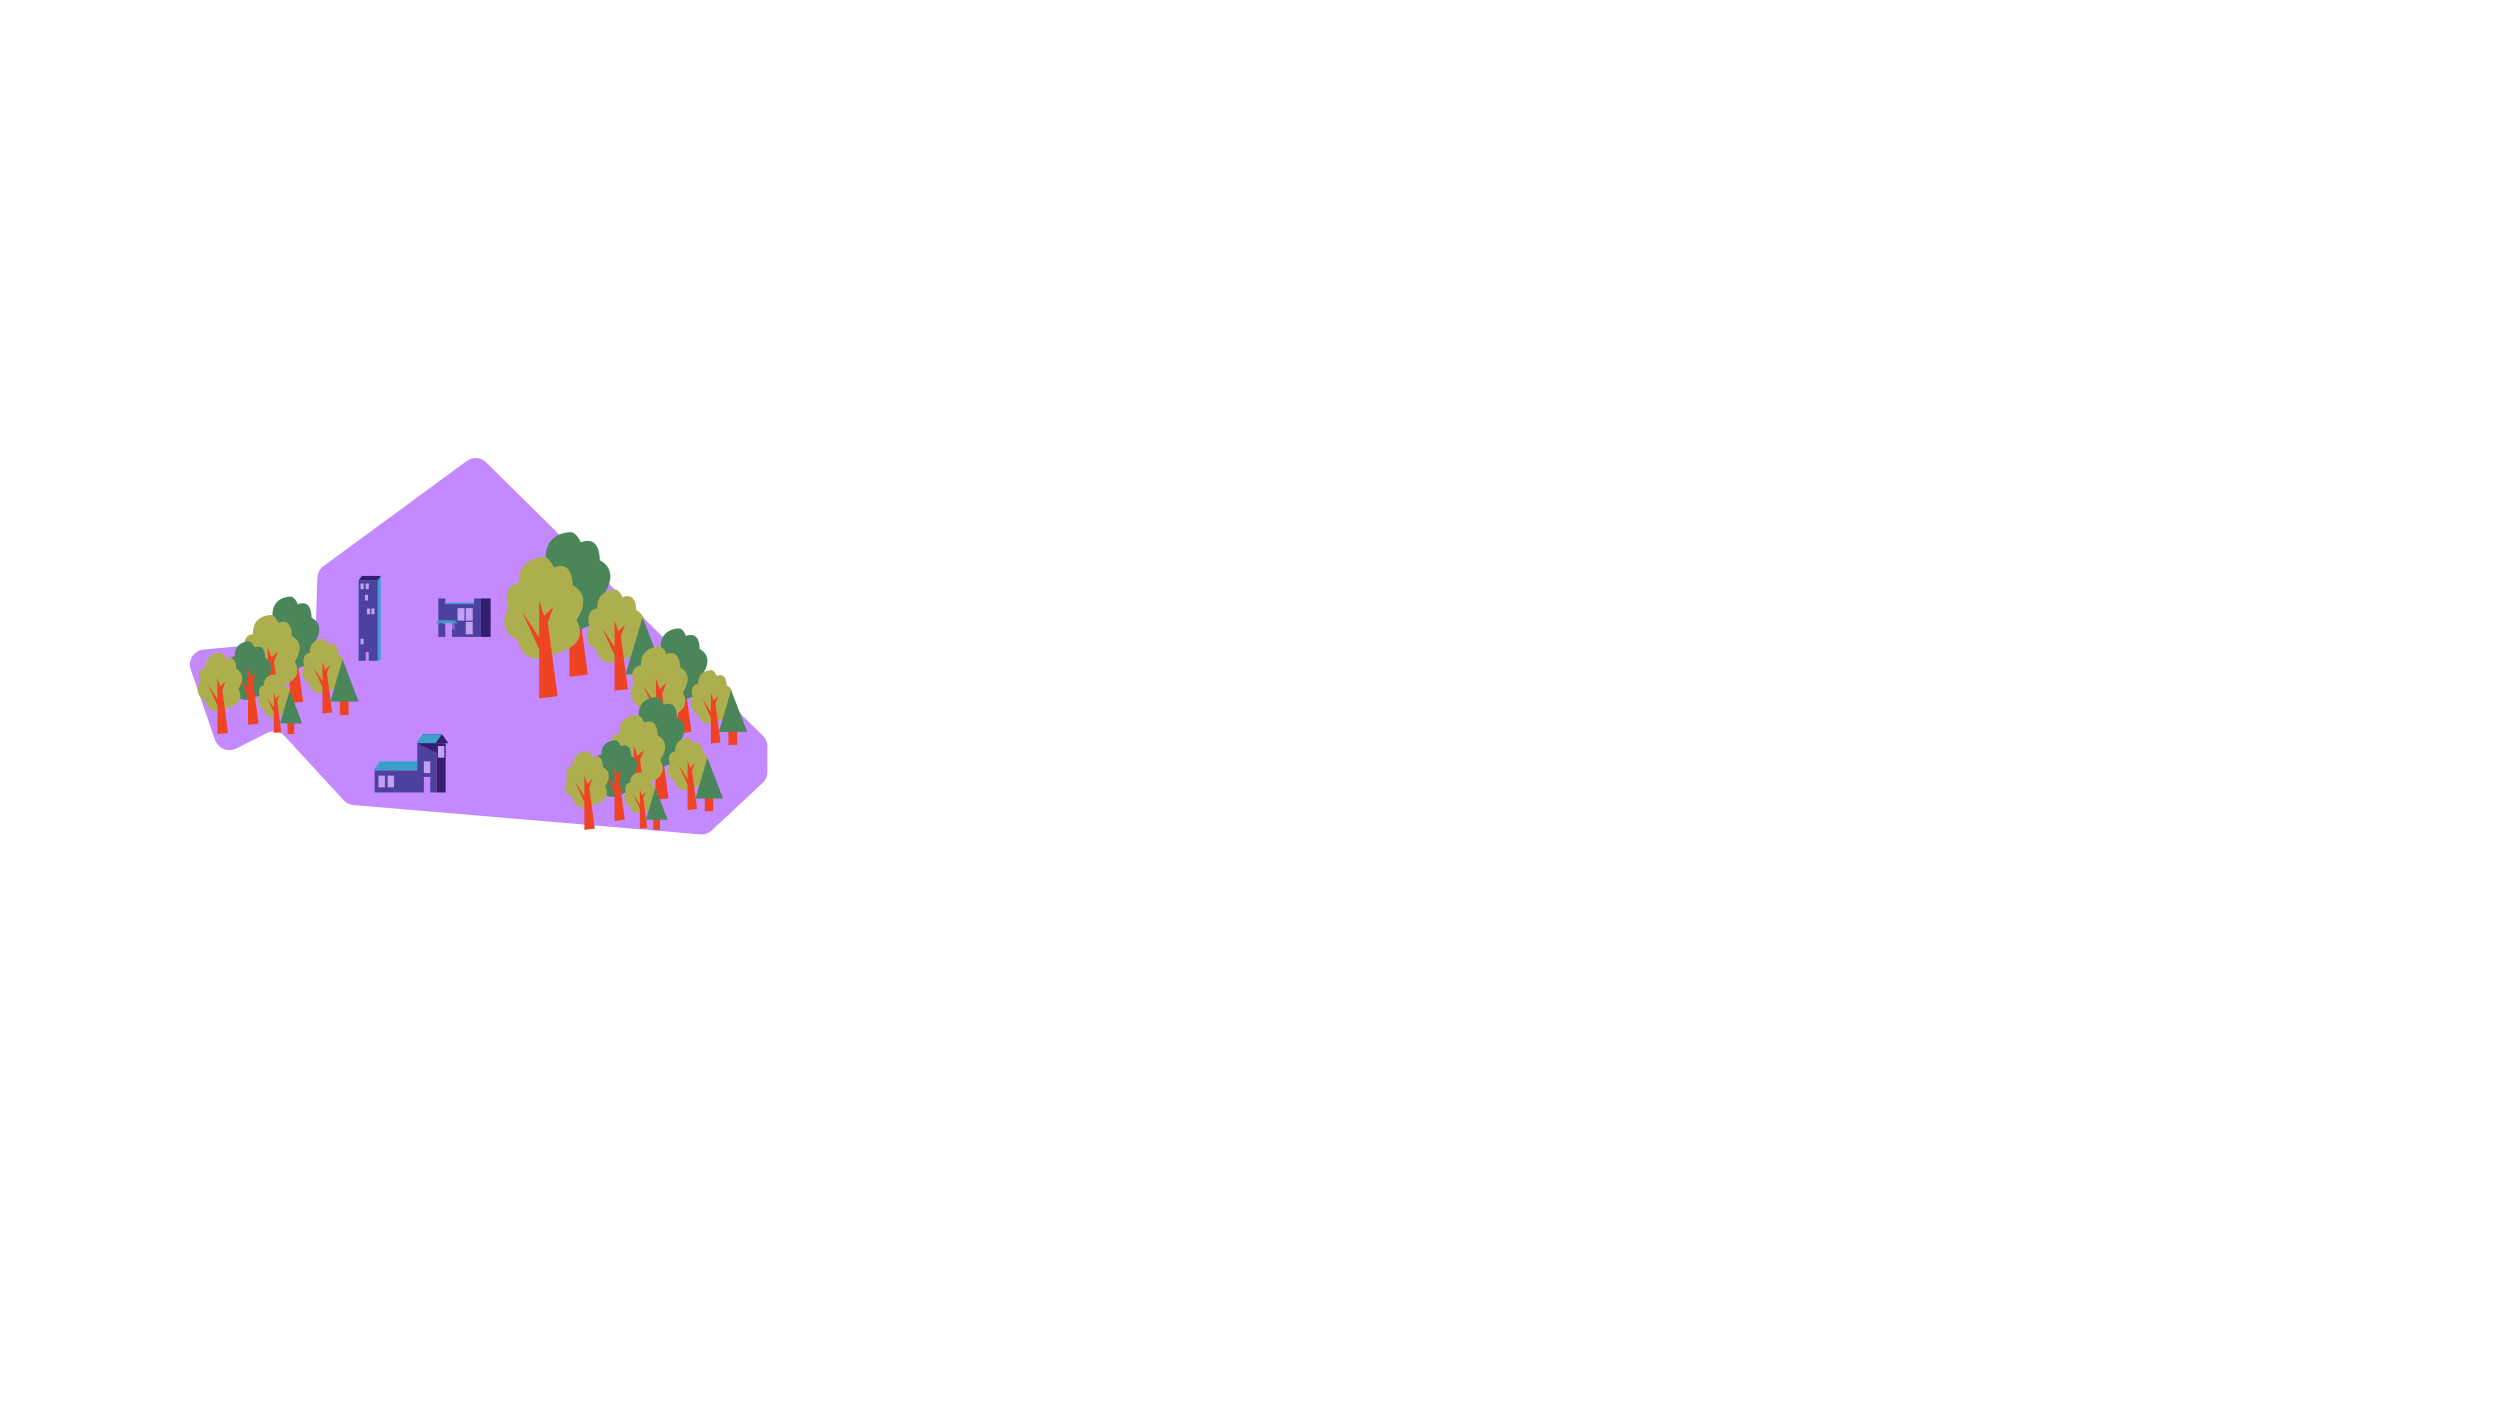 <?xml version="1.0" encoding="utf-8"?>
<!-- Generator: Adobe Illustrator 21.0.2, SVG Export Plug-In . SVG Version: 6.00 Build 0)  -->
<svg version="1.1" id="Слой_1" xmlns="http://www.w3.org/2000/svg" xmlns:xlink="http://www.w3.org/1999/xlink" x="0px" y="0px"
	 viewBox="0 0 1366 768" style="enable-background:new 0 0 1366 768;" xml:space="preserve">
<style type="text/css">
	.st0{opacity:0.9;fill:#BF7DFF;}
	.st1{fill:#EF4424;}
	.st2{fill:#4A865A;}
	.st3{fill:#ADAF4F;}
	.st4{fill:#3A9FCB;}
	.st5{fill:#361C6E;}
	.st6{fill:#4D419F;}
	.st7{fill:#C2A0F6;}
	.st8{opacity:0.4;fill:#C2A0F6;}
</style>
<path class="st0" d="M111.2,354.9l53.9-5c4.1-0.4,7.4-3.8,7.5-8l0.8-26.2c0.1-2.5,1.3-4.9,3.4-6.4l78.2-57.4
	c3.3-2.4,7.8-2.1,10.7,0.8L416.8,402c1.6,1.5,2.5,3.7,2.5,5.9v13.9c0,2.3-0.9,4.5-2.6,6l-27.8,25.9c-1.7,1.6-4,2.4-6.3,2.2
	l-189.4-16c-2.1-0.2-4-1.1-5.4-2.6l-32.2-35c-2.5-2.7-6.5-3.4-9.7-1.8L129,409c-4.5,2.2-9.8,0-11.5-4.7l-13.3-38.5
	C102.4,360.8,105.9,355.4,111.2,354.9z"/>
<polygon class="st1" points="311.1,316.4 311.1,336.6 301.5,322 311.1,342.9 311.1,369.8 321.2,368.6 315.8,328.2 318.9,319.9 
	313.8,324.7 "/>
<path class="st2" d="M311.1,290.8c0,0-13.5,0.2-12.9,14.4c-0.6-0.7-9.4,0.6-5.7,13.8c0,0-7.4,10.7,5.3,17.2c0,0,2.3,17.2,22.4,6.4
	c0,0,17-3.3,9.6-17.6c0,0,9.6-12.7-2.1-18.9c0,0,0.6-14-10.3-9.8C317.3,296.5,315,290.1,311.1,290.8z"/>
<path class="st3" d="M296.3,304.5c0,0-13.5,0.2-12.9,14.4c-0.6-0.7-9.4,0.6-5.7,13.8c0,0-7.4,10.7,5.3,17.2c0,0,2.3,17.2,22.4,6.4
	c0,0,17-3.3,9.6-17.6c0,0,9.6-12.7-2.1-18.9c0,0,0.6-14-10.3-9.8C302.5,310.1,300.2,303.7,296.3,304.5z"/>
<polygon class="st1" points="294.6,328.1 294.6,348.4 285,333.8 294.6,354.7 294.6,381.6 304.7,380.4 299.3,340 302.4,331.6 
	297.3,336.5 "/>
<polyline class="st1" points="349,366.8 349,378.5 355.6,378.5 355.6,366.8 "/>
<path class="st3" d="M335.6,322.2c0,0-9.7,0.1-9.3,10.4c-0.5-0.5-6.8,0.4-4.1,10c0,0-5.3,7.7,3.8,12.4c0,0,1.7,12.4,16.2,4.6
	c0,0,12.2-2.4,6.9-12.7c0,0,6.9-9.1-1.5-13.6c0,0,0.4-10.1-7.5-7C340.1,326.3,338.4,321.7,335.6,322.2z"/>
<polygon class="st1" points="335.8,338.9 335.8,353.5 328.9,343 335.8,358 335.8,377.4 343.1,376.6 339.2,347.5 341.5,341.4 
	337.8,344.9 "/>
<polygon class="st2" points="351.1,337.3 341.8,368.5 363.1,368.5 "/>
<polygon class="st1" points="370.4,361.9 370.4,376.7 363.5,366 370.4,381.2 370.4,400.8 377.8,399.9 373.8,370.6 376.1,364.5 
	372.4,368 "/>
<path class="st2" d="M370.4,343.4c0,0-9.8,0.1-9.4,10.5c-0.5-0.5-6.8,0.4-4.1,10.1c0,0-5.4,7.8,3.8,12.5c0,0,1.7,12.5,16.3,4.7
	c0,0,12.3-2.4,6.9-12.8c0,0,6.9-9.2-1.6-13.8c0,0,0.4-10.2-7.5-7.1C374.9,347.5,373.2,342.8,370.4,343.4z"/>
<path class="st3" d="M359.6,353.3c0,0-9.8,0.1-9.4,10.5c-0.5-0.5-6.8,0.4-4.1,10.1c0,0-5.4,7.8,3.8,12.5c0,0,1.7,12.5,16.3,4.7
	c0,0,12.3-2.4,6.9-12.8c0,0,6.9-9.2-1.6-13.8c0,0,0.4-10.2-7.5-7.1C364.2,357.4,362.5,352.7,359.6,353.3z"/>
<polygon class="st1" points="358.4,370.5 358.4,385.2 351.5,374.6 358.4,389.8 358.4,409.3 365.8,408.5 361.8,379.1 364.1,373 
	360.4,376.6 "/>
<polyline class="st1" points="398,398.6 398,407.1 402.8,407.1 402.8,398.6 "/>
<path class="st3" d="M388.3,366.2c0,0-7.1,0.1-6.8,7.6c-0.3-0.4-4.9,0.3-3,7.3c0,0-3.9,5.6,2.8,9c0,0,1.2,9,11.8,3.4
	c0,0,8.9-1.7,5-9.2c0,0,5-6.7-1.1-9.9c0,0,0.3-7.4-5.4-5.1C391.5,369.1,390.3,365.8,388.3,366.2z"/>
<polygon class="st1" points="388.4,378.3 388.4,388.9 383.4,381.3 388.4,392.2 388.4,406.3 393.7,405.7 390.9,384.5 392.5,380.1 
	389.8,382.7 "/>
<polygon class="st2" points="399.5,377.2 392.8,399.9 408.3,399.9 "/>
<polygon class="st1" points="158.2,344.9 158.2,359.8 151.3,349 158.2,364.4 158.2,384.2 165.6,383.4 161.6,353.6 163.9,347.4 
	160.2,351 "/>
<path class="st2" d="M158.2,326c0,0-9.8,0.1-9.3,10.6c-0.5-0.5-6.8,0.4-4.1,10.2c0,0-5.4,7.9,3.8,12.7c0,0,1.7,12.7,16.3,4.7
	c0,0,12.3-2.4,6.9-12.9c0,0,6.9-9.3-1.6-13.9c0,0,0.4-10.4-7.5-7.2C162.7,330.2,161,325.5,158.2,326z"/>
<path class="st3" d="M147.5,336.1c0,0-9.8,0.1-9.3,10.6c-0.5-0.5-6.8,0.4-4.1,10.2c0,0-5.4,7.9,3.8,12.7c0,0,1.7,12.7,16.3,4.7
	c0,0,12.3-2.4,6.9-12.9c0,0,6.9-9.3-1.6-13.9c0,0,0.4-10.4-7.5-7.2C152,340.3,150.3,335.5,147.5,336.1z"/>
<polygon class="st1" points="146.3,353.5 146.3,367.3 139.4,357.4 146.3,371.6 146.3,389.9 153.6,389.1 149.7,361.6 151.9,355.9 
	148.3,359.2 "/>
<polyline class="st1" points="185.7,382.1 185.7,390.7 190.5,390.7 190.5,382.1 "/>
<path class="st3" d="M176,349.2c0,0-7,0.1-6.7,7.7c-0.3-0.4-4.9,0.3-3,7.4c0,0-3.9,5.7,2.8,9.1c0,0,1.2,9.1,11.7,3.4
	c0,0,8.9-1.8,5-9.3c0,0,5-6.7-1.1-10.1c0,0,0.3-7.5-5.4-5.2C179.3,352.2,178.1,348.8,176,349.2z"/>
<polygon class="st1" points="176.2,361.5 176.2,372.2 171.2,364.5 176.2,375.6 176.2,389.9 181.5,389.3 178.6,367.8 180.3,363.3 
	177.6,365.9 "/>
<polygon class="st2" points="187.2,360.3 180.5,383.3 195.9,383.3 "/>
<path class="st2" d="M135.5,350.5c0,0-7.6,0.1-7.3,8.3c-0.4-0.4-5.3,0.3-3.2,8c0,0-4.2,6.2,3,9.9c0,0,1.3,9.9,12.7,3.7
	c0,0,9.6-1.9,5.4-10.1c0,0,5.4-7.3-1.2-10.9c0,0,0.3-8.1-5.9-5.6C139.1,353.7,137.7,350,135.5,350.5z"/>
<polyline class="st1" points="157.1,394.3 157.1,401.1 160.8,401.1 160.8,394.3 "/>
<path class="st3" d="M149.5,368.6c0,0-5.5,0.1-5.3,6c-0.3-0.3-3.8,0.2-2.3,5.8c0,0-3,4.5,2.2,7.2c0,0,1,7.2,9.2,2.7
	c0,0,7-1.4,3.9-7.3c0,0,3.9-5.3-0.9-7.9c0,0,0.2-5.9-4.2-4.1C152,370.9,151.1,368.3,149.5,368.6z"/>
<polygon class="st1" points="149.6,378.2 149.6,386.7 145.7,380.6 149.6,389.3 149.6,400.5 153.7,400 151.5,383.2 152.8,379.7 
	150.7,381.7 "/>
<polygon class="st2" points="158.3,377.3 153,395.3 165.1,395.3 "/>
<polygon class="st1" points="135.5,365.2 135.5,376.9 130.1,368.5 135.5,380.5 135.5,396.1 141.3,395.4 138.2,372.1 140,367.2 
	137.1,370 "/>
<path class="st3" d="M119.7,356.6c0,0-7.6,0.1-7.3,8.3c-0.4-0.4-5.3,0.3-3.2,8c0,0-4.2,6.2,3,9.9c0,0,1.3,9.9,12.7,3.7
	c0,0,9.6-1.9,5.4-10.1c0,0,5.4-7.3-1.2-10.9c0,0,0.3-8.1-5.9-5.6C123.3,359.9,122,356.1,119.7,356.6z"/>
<polygon class="st1" points="118.8,370.3 118.8,382 113.4,373.5 118.8,385.6 118.8,401.1 124.6,400.5 121.5,377.1 123.2,372.3 
	120.3,375.1 "/>
<polygon class="st1" points="358.1,399.1 358.1,413.6 351.3,403.1 358.1,418 358.1,437.1 365.3,436.3 361.4,407.6 363.6,401.6 
	360,405.1 "/>
<path class="st2" d="M358.1,381c0,0-9.6,0.1-9.2,10.3c-0.5-0.5-6.7,0.4-4,9.9c0,0-5.3,7.6,3.7,12.2c0,0,1.7,12.2,16,4.6
	c0,0,12.1-2.4,6.8-12.5c0,0,6.8-9-1.5-13.5c0,0,0.4-10-7.4-6.9C362.5,385,360.8,380.4,358.1,381z"/>
<path class="st3" d="M347.5,390.7c0,0-9.6,0.1-9.2,10.3c-0.5-0.5-6.7,0.4-4,9.9c0,0-5.3,7.6,3.7,12.2c0,0,1.7,12.2,16,4.6
	c0,0,12.1-2.4,6.8-12.5c0,0,6.8-9-1.5-13.5c0,0,0.4-10-7.4-6.9C352,394.7,350.3,390.1,347.5,390.7z"/>
<polygon class="st1" points="346.3,407.5 346.3,420.8 339.5,411.2 346.3,424.9 346.3,442.6 353.6,441.9 349.7,415.3 351.9,409.8 
	348.3,413 "/>
<polyline class="st1" points="385.1,435 385.1,443.3 389.7,443.3 389.7,435 "/>
<path class="st3" d="M375.5,403.3c0,0-6.9,0.1-6.6,7.4c-0.3-0.4-4.8,0.3-2.9,7.1c0,0-3.8,5.5,2.7,8.8c0,0,1.2,8.8,11.5,3.3
	c0,0,8.7-1.7,4.9-9c0,0,4.9-6.5-1.1-9.7c0,0,0.3-7.2-5.3-5C378.7,406.2,377.5,402.9,375.5,403.3z"/>
<polygon class="st1" points="375.7,415.2 375.7,425.6 370.8,418.1 375.7,428.8 375.7,442.6 380.9,442 378.1,421.3 379.7,417 
	377.1,419.5 "/>
<polygon class="st2" points="386.5,414 380,436.3 395.1,436.3 "/>
<path class="st2" d="M335.8,404.5c0,0-7.5,0.1-7.2,8c-0.4-0.4-5.2,0.3-3.2,7.7c0,0-4.1,6,2.9,9.6c0,0,1.3,9.6,12.5,3.6
	c0,0,9.5-1.8,5.3-9.8c0,0,5.3-7.1-1.2-10.5c0,0,0.3-7.8-5.8-5.4C339.2,407.7,337.9,404.1,335.8,404.5z"/>
<polyline class="st1" points="356.9,446.9 356.9,453.4 360.6,453.4 360.6,446.9 "/>
<path class="st3" d="M349.5,422c0,0-5.4,0.1-5.2,5.8c-0.3-0.3-3.8,0.2-2.3,5.6c0,0-3,4.3,2.1,6.9c0,0,0.9,6.9,9,2.6
	c0,0,6.8-1.3,3.8-7.1c0,0,3.8-5.1-0.9-7.6c0,0,0.2-5.6-4.2-3.9C352,424.3,351,421.7,349.5,422z"/>
<polygon class="st1" points="349.6,431.3 349.6,439.5 345.7,433.6 349.6,442 349.6,452.8 353.7,452.3 351.5,436.1 352.7,432.7 
	350.7,434.7 "/>
<polygon class="st2" points="358.1,430.4 352.9,447.9 364.8,447.9 "/>
<polygon class="st1" points="335.8,418.8 335.8,430.1 330.5,421.9 335.8,433.5 335.8,448.6 341.4,447.9 338.4,425.4 340.1,420.7 
	337.3,423.4 "/>
<path class="st3" d="M320.3,410.5c0,0-7.5,0.1-7.2,8c-0.4-0.4-5.2,0.3-3.2,7.7c0,0-4.1,6,2.9,9.6c0,0,1.3,9.6,12.5,3.6
	c0,0,9.5-1.8,5.3-9.8c0,0,5.3-7.1-1.2-10.5c0,0,0.3-7.8-5.8-5.4C323.8,413.6,322.5,410,320.3,410.5z"/>
<polygon class="st1" points="319.3,423.6 319.3,435 314,426.8 319.3,438.4 319.3,453.4 325,452.8 322,430.3 323.7,425.6 
	320.9,428.3 "/>
<g>
	<polygon class="st4" points="208,314.7 208,361 201.5,361 201.5,356.2 199.8,356.2 199.8,361 196,361 196,317.1 197.7,314.7 	"/>
	<polygon class="st5" points="208,314.7 206.3,317.1 196,317.1 197.7,314.7 	"/>
	<polygon class="st6" points="206.3,317.1 206.3,361 201.5,361 201.5,356.2 199.8,356.2 199.8,361 196,361 196,317.1 	"/>
	<rect x="197" y="318.8" class="st7" width="1.7" height="3.1"/>
	<rect x="199.8" y="318.8" class="st7" width="1.7" height="3.1"/>
	<rect x="202.9" y="332.5" class="st7" width="1.7" height="3.1"/>
	<rect x="200.5" y="332.5" class="st7" width="1.7" height="3.1"/>
	<rect x="199.4" y="325" class="st7" width="1.7" height="3.1"/>
	<rect x="197" y="349" class="st7" width="1.7" height="3.1"/>
</g>
<g>
	<polygon class="st4" points="233.7,416 230.2,421 204,421 207.5,416 	"/>
	<polygon class="st6" points="238.6,406.1 238.6,433 235.1,433 235.1,424.5 231.6,424.5 231.6,433 204.7,433 204.7,421 228,421 
		228,406.1 	"/>
	<rect x="238.6" y="406.1" class="st5" width="4.9" height="26.9"/>
	<polygon class="st5" points="230.9,401.2 234.4,406.1 245,406.1 241.5,401.2 	"/>
	<polygon class="st4" points="241.5,401.2 237.9,406.1 227.3,406.1 230.9,401.2 	"/>
	<rect x="239.3" y="407.6" class="st7" width="3.5" height="6.4"/>
	<rect x="206.8" y="423.8" class="st7" width="3.5" height="6.4"/>
	<rect x="211.8" y="423.8" class="st7" width="3.5" height="6.4"/>
	<rect x="231.6" y="416" class="st7" width="3.5" height="6.4"/>
	<polygon class="st5" points="228,406.1 238.7,406.2 238.6,411.3 	"/>
</g>
<g>
	<polygon class="st6" points="262.8,327 262.8,348 247,348 247,339.8 243.3,339.8 243.3,348 239.5,348 239.5,327 243.3,327 
		243.3,330 259,330 259,327 	"/>
	<rect x="262.8" y="327" class="st5" width="5.3" height="21"/>
	<polygon class="st8" points="248.5,339.1 248.5,344.5 247,343.6 247,339.8 243.3,339.8 243.3,341.3 239.5,339 	"/>
	<rect x="250" y="332.3" class="st7" width="3.8" height="6.8"/>
	<rect x="254.5" y="332.3" class="st7" width="3.8" height="6.8"/>
	<rect x="254.5" y="339.8" class="st7" width="3.8" height="6.8"/>
	<rect x="243.3" y="329.3" class="st4" width="15.8" height="0.8"/>
	<polygon class="st4" points="250,340.5 238,340.5 239.6,339 246.3,339 248.5,339 249.3,339.8 	"/>
</g>
</svg>
